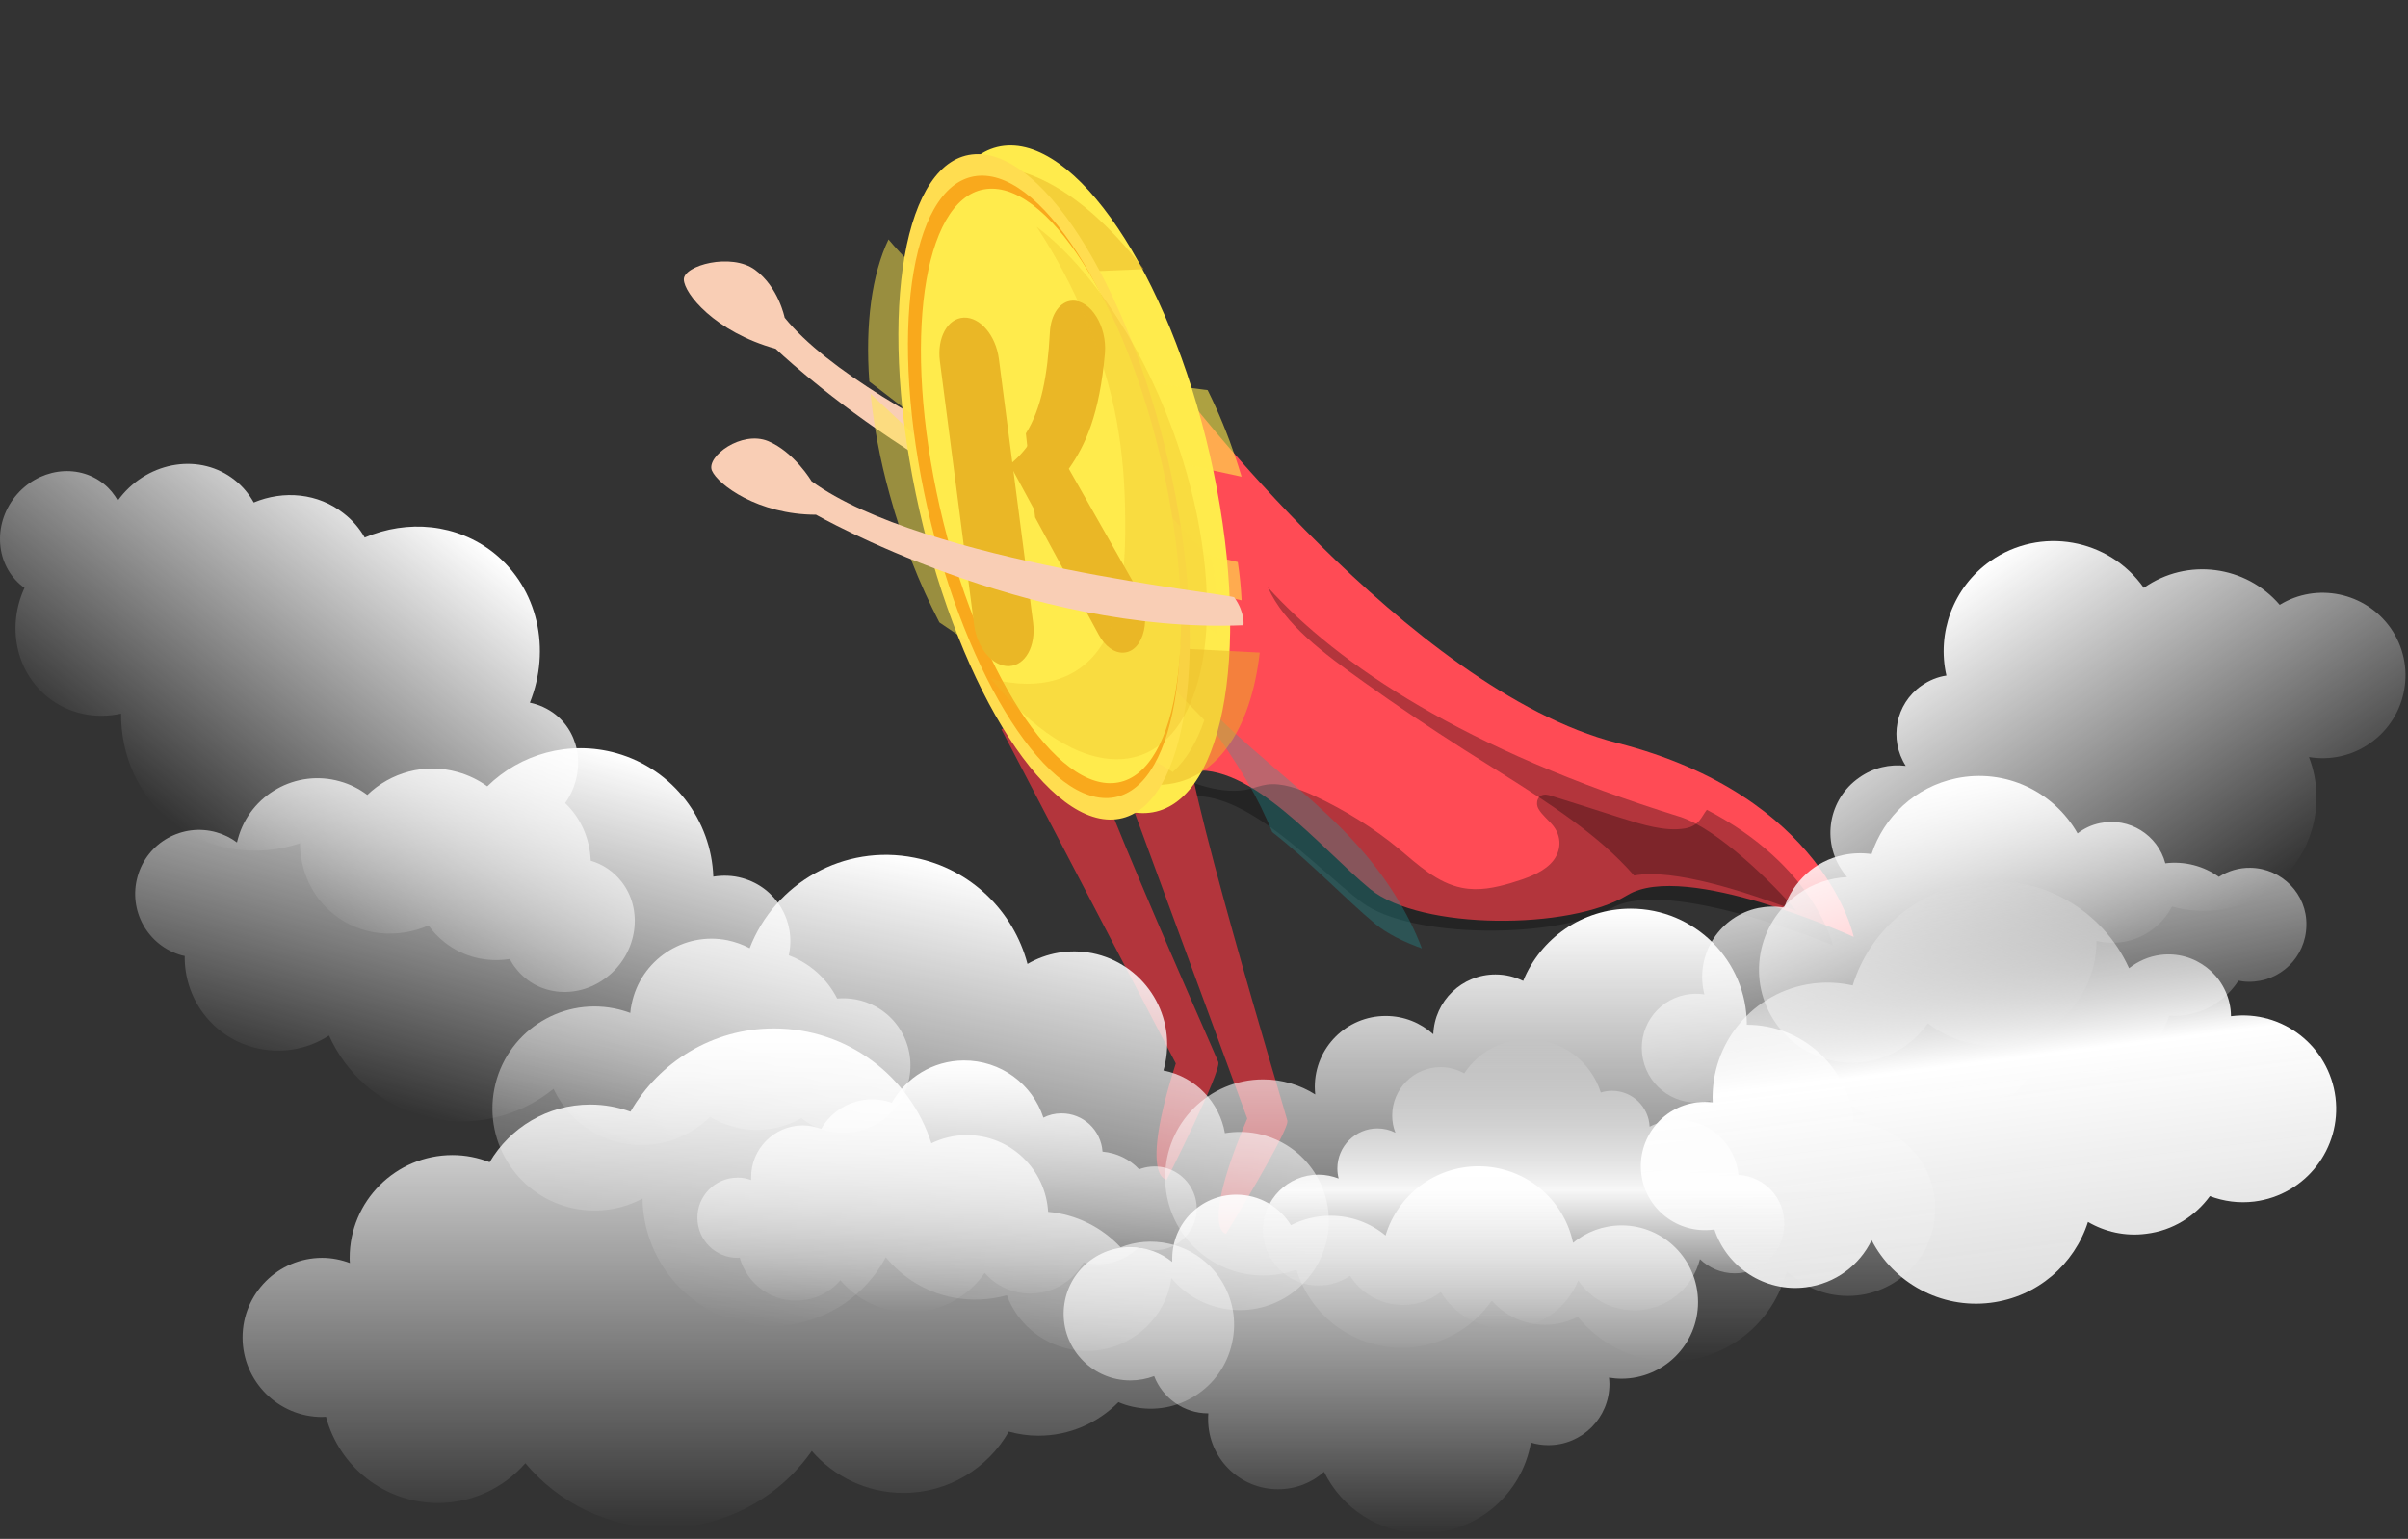 <svg width="327" height="209" viewBox="0 0 327 209" fill="none" xmlns="http://www.w3.org/2000/svg">
<rect x="0" y="0" width="327" height="209" fill="#333333" stroke="none"/>
<path d="M160.718 73.749C160.563 73.283 118.038 57.37 106.554 43.144C106.554 43.144 105.735 38.99 102.523 36.638C99.31 34.286 92.828 36.034 92.862 37.955C92.899 39.844 97.034 45.056 105.337 47.372C105.337 47.372 128.753 69.962 160.467 77.483C160.507 77.492 161.452 76.069 160.718 73.749Z" fill="#F9CEB5"/>
<path d="M160.084 52.487C160.084 52.487 191.325 93.701 219.589 100.901C247.852 108.101 251.729 127.246 251.729 127.246C251.729 127.246 228.803 116.813 220.995 121.573C213.186 126.334 192.942 126.345 186.087 120.764C179.276 115.16 169.785 103.349 161.502 104.754C153.223 106.127 142.276 88.41 142.276 88.41L160.084 52.487Z" fill="#FF4B55"/>
<path opacity="0.3" d="M158.032 104.534C161.649 106.432 166.039 108.011 169.652 107.168C170.45 106.979 171.179 106.683 172.01 106.563C174.088 106.264 176.437 107.135 178.529 108.102C182.711 110.065 186.593 112.485 190.018 115.323C192.548 117.436 195.159 119.905 198.512 120.573C200.867 121.045 203.092 120.533 205.122 119.947C207.155 119.33 209.239 118.632 210.536 117.325C211.873 116.027 212.279 113.964 210.972 112.221C210.333 111.399 209.395 110.694 208.922 109.848C208.45 109.002 208.83 107.857 209.925 107.92C210.167 107.944 210.446 108.007 210.681 108.091C213.873 109.092 217.024 110.083 220.212 111.113C223.01 111.993 226.121 112.976 228.831 112.512C230.793 112.156 231.067 110.864 231.784 109.98C246.492 117.623 248.904 128.39 248.904 128.39C248.904 128.39 226.552 119.046 218.945 123.295C211.338 127.543 191.607 127.536 184.922 122.542C178.28 117.528 169.022 106.963 160.95 108.213C152.881 109.432 142.201 93.589 142.201 93.589L142.416 93.145C147.1 97.439 152.144 101.445 158.032 104.534Z" fill="black"/>
<path opacity="0.3" d="M167.908 99.766C173.315 104.701 179.323 109.275 184.088 114.526C188.167 119.003 191.242 123.939 193.09 128.808C190.567 127.9 188.368 126.802 186.801 125.515C182.762 122.161 177.818 116.95 172.77 113.011C171.813 110.713 170.722 108.437 169.369 106.142C165.699 99.872 160.85 94.039 157.785 87.898C160.089 92.032 163.895 96.094 167.908 99.766Z" fill="#20A2A5"/>
<path opacity="0.3" d="M161.655 87.859C160.759 86.274 160.104 84.729 159.648 83.105C160.198 84.76 160.854 86.304 161.655 87.859Z" fill="black"/>
<path opacity="0.3" d="M221.906 118.91C220.69 117.513 219.304 116.15 217.828 114.846C212.268 110.01 205.455 106.043 198.913 101.873C194.274 98.91 189.727 95.861 185.315 92.71C179.642 88.656 174.414 84.789 172.182 79.777C181.677 90.266 198.954 101.885 228.079 110.913C233.219 112.506 240.996 120.185 243.948 123.722C237.178 121.144 227.281 117.902 221.906 118.91Z" fill="black"/>
<path d="M161.312 99.678C159.936 102.9 174.526 150.909 174.823 152.21C175.12 153.51 166.492 167.566 166.492 167.566C166.492 167.566 162.874 167.237 169.374 151.913L151.954 104.573L161.312 99.678Z" fill="#B3353C"/>
<path d="M145.27 93.386C144.189 96.676 164.982 142.986 165.442 144.236C165.901 145.486 158.444 160.215 158.444 160.215C158.444 160.215 154.611 160.211 159.672 144.431L135.995 99.071L145.27 93.386Z" fill="#B3353C"/>
<path d="M127.623 66.027C122.432 40.993 126.55 20.282 136.82 19.767C147.09 19.251 159.624 39.128 164.815 64.162C170.005 89.195 165.887 109.907 155.617 110.422C145.347 110.937 132.813 91.061 127.623 66.027Z" fill="#FFEB4C"/>
<path opacity="0.6" d="M158.509 74.074L168.091 76.332C168.371 78.16 168.53 79.89 168.609 81.533C164.764 80.674 161.299 79.907 161.299 79.907L158.509 74.074Z" fill="#FFEB4C"/>
<path opacity="0.6" d="M167.798 62.188C168.081 63.054 168.364 63.92 168.607 64.741L157.833 62.407L154.193 51.712L163.995 52.987C165.476 55.952 166.728 59.035 167.798 62.188Z" fill="#FFEB4C"/>
<path opacity="0.5" d="M155.328 36.553C147.5 36.855 137.944 37.291 137.944 37.291L151.973 87.664L171.069 88.632C169.849 99.274 165.041 106.35 157.444 106.597C153.145 106.765 148.496 104.702 143.98 100.979L130.232 44.13C130.232 44.13 129.923 32.617 129.975 23.64C131.25 23.093 132.637 22.762 134.132 22.684C141.004 22.481 148.68 27.858 155.328 36.553Z" fill="#EAB726"/>
<path d="M124.351 66.996C119.186 42.043 122.804 21.424 132.433 20.941C142.061 20.458 154.055 40.295 159.221 65.248C164.387 90.2 160.768 110.82 151.14 111.302C141.511 111.785 129.517 91.948 124.351 66.996Z" fill="#FFDD50"/>
<path opacity="0.5" d="M127.568 84.532C138.073 91.712 148.599 98.271 159.091 104.748C159.13 104.794 159.215 104.816 159.254 104.863C161.096 103.187 162.534 100.782 163.551 97.793C148.578 82.295 133.424 67.674 118.225 53.485C118.65 57.76 119.479 62.358 120.813 67.156C122.519 73.413 124.837 79.271 127.568 84.532ZM164.652 76.161C165.161 79.645 165.378 82.983 165.315 86.065C158.393 81.483 151.45 76.674 144.484 71.675C135.688 65.33 126.844 58.605 118.051 51.818C117.478 43.965 118.408 37.228 120.659 32.52L120.698 32.567C124.435 37.011 128.861 40.338 132.76 44.086C140.842 51.8 148.901 59.73 156.88 68.008C159.492 70.657 162.055 73.368 164.652 76.161Z" fill="#FFEB4C"/>
<path d="M125.501 66.938C120.67 43.6 124.044 24.316 133.038 23.865C142.032 23.415 153.239 41.968 158.071 65.305C162.902 88.643 159.527 107.927 150.534 108.378C141.54 108.829 130.333 90.275 125.501 66.938Z" fill="#F9A91C"/>
<path d="M127.165 66.774C122.55 44.482 125.773 26.061 134.363 25.631C142.953 25.2 153.658 42.922 158.273 65.215C162.888 87.507 159.665 105.927 151.075 106.358C142.485 106.788 131.78 89.066 127.165 66.774Z" fill="#FFEB4C"/>
<path d="M135.646 48.751L140.29 84.543C140.704 87.733 139.247 90.382 137.033 90.469C134.818 90.555 132.693 88.046 132.279 84.857L127.635 49.064C127.221 45.875 128.677 43.225 130.892 43.139C133.107 43.052 135.232 45.561 135.646 48.751Z" fill="#EAB726"/>
<path d="M141.442 71.053L137.479 63.737L137.374 62.881C138.498 61.933 139.409 60.853 140.171 59.64L141.442 71.053Z" fill="#EAB726"/>
<path d="M139.309 58.873C141.439 55.461 142.249 50.984 142.572 45.128C142.704 42.661 143.955 40.907 145.624 40.835C148.133 40.728 150.363 44.354 150.046 48.01C149.308 56.285 147.426 60.427 145.143 63.666L154.503 80.154C156.494 83.671 155.387 88.52 152.548 88.642C151.313 88.695 150.05 87.768 149.213 86.223L140.565 70.265L139.309 58.873Z" fill="#EAB726"/>
<path opacity="0.3" d="M137.208 92.706C142.966 93.496 148.272 91.492 150.834 85.256C152.431 81.39 152.865 76.092 152.801 70.596C152.784 66.413 152.511 61.978 151.687 57.408C150.838 52.64 149.295 47.741 147.35 43.09C145.547 38.856 143.394 34.806 141.01 31.158C140.93 31.024 140.846 30.927 140.767 30.793C148.956 36.965 156.925 49.523 161.13 64.192C167.136 85.279 163.08 102.688 152.055 103.107C146.471 103.318 140.144 99.094 134.491 92.121C135.355 92.408 136.277 92.595 137.208 92.706Z" fill="#EAB726"/>
<path d="M167.613 81.129C167.335 80.71 125.404 76.479 110.205 65.353C110.205 65.353 107.873 61.404 104.3 59.906C100.691 58.438 95.911 61.988 96.668 63.894C97.463 65.802 102.944 69.898 110.812 69.904C110.812 69.904 139.248 86.14 168.857 84.915C168.861 84.949 169.123 83.265 167.613 81.129Z" fill="#F9CEB5"/>
<path d="M251.729 152.379C251.028 144.991 244.808 139.179 237.215 139.179C237.215 130.477 230.148 123.409 221.446 123.409C214.846 123.409 209.18 127.469 206.844 133.222C205.705 132.667 204.449 132.346 203.077 132.346C198.521 132.346 194.812 135.938 194.637 140.464C192.914 138.916 190.665 137.982 188.183 137.982C182.839 137.982 178.546 142.304 178.546 147.619C178.546 147.969 178.575 148.291 178.604 148.641C176.56 147.356 174.136 146.597 171.537 146.597C164.178 146.597 158.221 152.554 158.221 159.913C158.221 167.273 164.178 173.23 171.537 173.23C173.114 173.23 174.633 172.938 176.064 172.442C177.904 178.574 183.627 183.042 190.344 183.042C195.426 183.042 199.894 180.502 202.58 176.647C204.362 178.662 206.932 179.918 209.823 179.918C211.429 179.918 212.918 179.538 214.262 178.837C217.24 182.517 221.796 184.882 226.877 184.882C234.47 184.882 240.866 179.655 242.618 172.588C244.75 174.69 247.699 176.004 250.941 176.004C257.482 176.004 262.797 170.689 262.797 164.148C262.826 157.928 257.92 152.788 251.729 152.379Z" fill="url(#paint0_linear_11320_3729)"/>
<path d="M309.582 82.145C304.997 76.801 297.024 75.691 291.125 79.838C286.365 73.092 277.049 71.457 270.304 76.188C265.193 79.78 263.003 86 264.317 91.753C263.12 91.928 261.981 92.396 260.929 93.126C257.396 95.608 256.49 100.426 258.798 104.018C256.636 103.756 254.388 104.252 252.46 105.625C248.314 108.516 247.321 114.24 250.241 118.357C250.416 118.62 250.621 118.883 250.825 119.117C248.547 119.233 246.24 119.963 244.225 121.394C238.531 125.395 237.158 133.28 241.159 138.975C245.16 144.669 253.044 146.042 258.739 142.041C259.966 141.165 260.988 140.143 261.805 138.975C266.595 142.713 273.428 143.092 278.685 139.413C282.627 136.638 284.701 132.258 284.701 127.79C287.154 128.374 289.87 127.965 292.089 126.388C293.345 125.512 294.279 124.402 294.951 123.117C299.273 124.344 304.092 123.701 308.034 120.927C313.933 116.78 316.036 109.246 313.553 102.821C316.357 103.288 319.365 102.704 321.876 100.923C326.958 97.36 328.184 90.351 324.621 85.27C321.175 80.422 314.576 79.079 309.582 82.145Z" fill="url(#paint1_linear_11320_3729)"/>
<path d="M170.72 153.956C169.231 153.664 167.742 153.664 166.34 153.898C165.61 149.751 162.427 146.276 158.046 145.399C158.017 145.399 158.017 145.399 157.988 145.399C158.075 145.049 158.192 144.699 158.251 144.319C159.623 137.485 155.155 130.827 148.322 129.455C145.197 128.841 142.101 129.425 139.531 130.915C137.662 123.818 131.88 118.007 124.2 116.488C114.592 114.561 105.218 119.934 101.801 128.783C100.866 128.286 99.874 127.936 98.793 127.702C92.806 126.505 86.966 130.389 85.768 136.405C85.681 136.785 85.622 137.164 85.593 137.573C84.892 137.31 84.162 137.106 83.432 136.96C75.927 135.47 68.626 140.347 67.137 147.853C65.647 155.358 70.524 162.659 78.03 164.148C81.3 164.79 84.542 164.235 87.258 162.775C87.345 170.894 93.098 178.107 101.363 179.742C109.16 181.29 116.753 177.435 120.287 170.748C122.506 173.464 125.66 175.479 129.369 176.209C131.909 176.705 134.421 176.559 136.728 175.917C138.1 179.567 141.254 182.429 145.343 183.247C151.622 184.502 157.754 180.414 158.981 174.135C159.01 173.96 159.039 173.756 159.068 173.58C160.762 175.625 163.186 177.143 165.989 177.698C172.531 179.012 178.897 174.749 180.211 168.207C181.526 161.636 177.291 155.27 170.72 153.956Z" fill="url(#paint2_linear_11320_3729)"/>
<path d="M220.22 166.426C217.708 166.426 215.43 167.302 213.62 168.791C212.364 162.834 207.078 158.395 200.77 158.395C194.813 158.395 189.79 162.366 188.155 167.798C186.11 166.104 183.511 165.112 180.679 165.112C178.751 165.112 176.911 165.579 175.305 166.396C173.787 163.914 171.042 162.25 167.888 162.25C163.069 162.25 159.185 166.134 159.185 170.952C159.185 171.098 159.185 171.244 159.185 171.39C157.637 170.134 155.652 169.375 153.49 169.375C148.497 169.375 144.438 173.434 144.438 178.428C144.438 183.422 148.497 187.481 153.49 187.481C154.629 187.481 155.71 187.277 156.732 186.897C157.871 189.847 160.733 191.949 164.062 191.949H164.091C164.062 192.212 164.062 192.504 164.062 192.767C164.062 197.994 168.296 202.258 173.553 202.258C175.948 202.258 178.138 201.382 179.803 199.892C182.226 204.857 187.308 208.245 193.207 208.245C200.566 208.245 206.669 202.93 207.896 195.921C208.655 196.154 209.444 196.271 210.261 196.271C214.846 196.271 218.555 192.562 218.555 187.978C218.555 187.686 218.526 187.394 218.497 187.101C219.052 187.189 219.606 187.247 220.19 187.247C225.914 187.247 230.587 182.604 230.587 176.851C230.587 171.098 225.943 166.426 220.22 166.426Z" fill="url(#paint3_linear_11320_3729)"/>
<path d="M158.717 168.908C156.469 168.411 154.191 168.616 152.176 169.404C149.664 166.718 146.218 164.936 142.334 164.586C141.984 158.774 137.195 154.16 131.296 154.16C129.573 154.16 127.937 154.569 126.477 155.27C123.586 146.217 115.117 139.676 105.1 139.676C96.778 139.676 89.506 144.231 85.622 150.977C83.928 150.364 82.088 150.013 80.161 150.013C74.32 150.013 69.239 153.167 66.494 157.84C64.917 157.227 63.223 156.876 61.442 156.876C53.732 156.876 47.483 163.126 47.483 170.835C47.483 171.069 47.483 171.303 47.512 171.536C46.344 171.098 45.059 170.835 43.745 170.835C37.787 170.835 32.94 175.683 32.94 181.64C32.94 187.598 37.787 192.446 43.745 192.446C43.92 192.446 44.095 192.416 44.27 192.416C46.052 199.162 52.184 204.127 59.485 204.127C64.216 204.127 68.451 202.024 71.342 198.724C75.839 204.098 82.614 207.514 90.148 207.514C98.442 207.514 105.801 203.397 110.24 197.06C113.248 200.535 117.716 202.754 122.681 202.754C128.813 202.754 134.158 199.396 136.99 194.431C138.275 194.782 139.619 194.986 141.02 194.986C145.284 194.986 149.11 193.234 151.884 190.431C152.497 190.693 153.11 190.898 153.782 191.044C159.886 192.416 165.96 188.562 167.303 182.429C168.705 176.325 164.85 170.251 158.717 168.908Z" fill="url(#paint4_linear_11320_3729)"/>
<path d="M84.395 119.73C83.286 118.328 81.826 117.364 80.219 116.897C80.103 113.977 78.934 111.144 76.744 109.071C79.519 105.157 78.993 99.872 75.43 97.039C74.379 96.221 73.211 95.696 71.955 95.433C74.846 88.22 73.094 79.926 67.078 75.107C62.055 71.107 55.338 70.522 49.527 73.005C48.826 71.778 47.892 70.669 46.724 69.763C43.219 66.96 38.517 66.551 34.458 68.245C33.816 67.106 32.969 66.055 31.888 65.208C27.274 61.528 20.324 62.55 16.352 67.515C16.235 67.661 16.119 67.807 16.002 67.982C15.505 67.135 14.892 66.347 14.074 65.704C10.482 62.842 5.109 63.631 2.043 67.456C-1.024 71.311 -0.586 76.743 3.006 79.605C3.123 79.692 3.24 79.751 3.328 79.838C0.933 85.037 2.101 91.169 6.511 94.703C9.373 96.981 12.994 97.681 16.44 96.922C16.411 102.529 18.718 107.99 23.273 111.611C28.267 115.612 34.838 116.488 40.737 114.532C40.766 118.211 42.314 121.774 45.322 124.169C49.001 127.118 53.966 127.527 58.2 125.687C58.784 126.534 59.514 127.293 60.361 127.965C62.931 130.009 66.144 130.739 69.239 130.243C69.473 130.71 69.736 131.148 70.086 131.557C73.065 135.383 78.701 135.792 82.643 132.521C86.586 129.279 87.374 123.526 84.395 119.73Z" fill="url(#paint5_linear_11320_3729)"/>
<path d="M305.61 117.861C304.033 117.832 302.543 118.299 301.317 119.087C299.272 117.627 296.703 116.926 294.045 117.248C293.023 113.393 289.139 110.969 285.197 111.787C284.028 112.02 283.006 112.517 282.13 113.188C278.918 107.523 272.347 104.311 265.63 105.712C260.053 106.881 255.818 110.94 254.154 115.992C252.927 115.817 251.642 115.846 250.357 116.109C246.444 116.926 243.494 119.73 242.297 123.264C241.158 123.059 239.961 123.088 238.764 123.322C233.595 124.402 230.295 129.455 231.346 134.594C231.375 134.74 231.404 134.916 231.463 135.062C230.616 134.916 229.74 134.945 228.834 135.12C224.834 135.938 222.264 139.851 223.111 143.852C223.958 147.853 227.842 150.422 231.842 149.576C231.959 149.546 232.076 149.517 232.193 149.488C234.325 153.752 239.143 156.234 244.02 155.212C247.203 154.54 249.744 152.554 251.204 149.955C254.971 152.934 259.965 154.277 265.046 153.226C270.624 152.058 274.946 148.291 277.049 143.443C279.56 145.37 282.831 146.217 286.16 145.516C290.278 144.669 293.373 141.661 294.571 137.953C295.476 138.011 296.411 137.953 297.345 137.748C300.207 137.164 302.514 135.441 303.974 133.193C304.412 133.28 304.879 133.339 305.347 133.339C309.64 133.397 313.144 129.98 313.202 125.687C313.319 121.453 309.873 117.919 305.61 117.861Z" fill="url(#paint6_linear_11320_3729)"/>
<path d="M118.856 136.668C117.22 135.792 115.41 135.47 113.687 135.616C112.344 132.988 110.066 130.856 107.116 129.747C108.138 125.162 105.422 120.548 100.837 119.263C99.494 118.883 98.151 118.854 96.866 119.058C96.603 111.436 91.463 104.486 83.725 102.296C77.271 100.485 70.641 102.412 66.173 106.793C65.005 105.946 63.633 105.274 62.172 104.866C57.675 103.581 53.032 104.924 49.878 107.961C48.797 107.143 47.542 106.501 46.169 106.121C40.212 104.427 33.992 107.903 32.327 113.86C32.269 114.035 32.239 114.211 32.181 114.415C31.363 113.802 30.429 113.334 29.407 113.042C24.793 111.728 19.974 114.415 18.689 119.029C17.375 123.643 20.062 128.462 24.676 129.747C24.822 129.776 24.939 129.805 25.084 129.834C24.997 135.441 28.647 140.639 34.313 142.216C37.992 143.238 41.73 142.567 44.68 140.639C46.987 145.779 51.484 149.897 57.325 151.561C63.749 153.372 70.349 151.795 75.168 147.882C76.745 151.24 79.694 153.927 83.549 155.007C88.28 156.351 93.157 154.92 96.428 151.678C97.333 152.233 98.355 152.671 99.436 152.992C102.736 153.927 106.094 153.401 108.839 151.853C109.248 152.175 109.686 152.496 110.183 152.759C114.621 155.153 120.141 153.489 122.535 149.05C124.93 144.611 123.295 139.062 118.856 136.668Z" fill="url(#paint7_linear_11320_3729)"/>
<path d="M157.987 158.541C156.848 158.307 155.709 158.424 154.687 158.804C153.431 157.46 151.679 156.584 149.722 156.409C149.518 153.489 147.094 151.182 144.115 151.211C143.239 151.211 142.421 151.415 141.691 151.795C140.202 147.239 135.909 143.998 130.857 144.027C126.652 144.056 123.001 146.392 121.103 149.78C120.256 149.459 119.322 149.313 118.358 149.313C115.438 149.342 112.868 150.948 111.524 153.313C110.736 153.021 109.86 152.846 108.984 152.846C105.1 152.875 101.975 156.059 102.004 159.913C102.004 160.03 102.004 160.147 102.004 160.264C101.42 160.059 100.778 159.913 100.106 159.943C97.098 159.972 94.674 162.425 94.703 165.433C94.733 168.441 97.186 170.865 100.194 170.835C100.281 170.835 100.369 170.835 100.456 170.806C101.391 174.194 104.486 176.676 108.166 176.647C110.561 176.618 112.693 175.566 114.123 173.872C116.401 176.559 119.818 178.253 123.644 178.224C127.82 178.194 131.499 176.092 133.719 172.88C135.237 174.632 137.486 175.712 139.997 175.683C143.093 175.654 145.75 173.96 147.152 171.449C147.795 171.624 148.496 171.711 149.196 171.711C151.328 171.682 153.256 170.806 154.657 169.375C154.979 169.492 155.271 169.609 155.621 169.667C158.717 170.339 161.725 168.353 162.396 165.287C163.039 162.25 161.053 159.212 157.987 158.541Z" fill="url(#paint8_linear_11320_3729)"/>
<path d="M303.019 138.009C302.99 138.009 302.99 138.009 302.961 138.009C302.961 137.688 302.932 137.396 302.902 137.074C302.318 132.402 298.055 129.102 293.411 129.686C291.776 129.891 290.316 130.562 289.119 131.497C285.585 123.67 277.262 118.677 268.297 119.815C260.207 120.838 253.841 126.532 251.592 133.833C249.87 133.453 248.059 133.336 246.219 133.57C238.101 134.592 232.231 141.689 232.581 149.719C231.88 149.632 231.18 149.632 230.449 149.719C225.689 150.304 222.302 154.655 222.886 159.444C223.47 164.204 227.821 167.592 232.61 167.008C232.669 167.008 232.756 166.979 232.815 166.979C234.509 172.118 239.648 175.535 245.226 174.834C249.256 174.338 252.527 171.826 254.162 168.439C257.141 174.192 263.507 177.784 270.312 176.937C276.678 176.148 281.701 171.709 283.541 165.956C285.848 167.3 288.593 167.942 291.455 167.563C295.076 167.125 298.113 165.168 300.099 162.452C301.968 163.153 304.012 163.445 306.144 163.182C313.094 162.306 318 155.969 317.154 149.048C316.278 142.068 309.94 137.133 303.019 138.009Z" fill="url(#paint9_linear_11320_3729)"/>
<path d="M236.076 159.563C235.667 155.358 232.163 152.087 227.841 152.087C226.468 152.087 225.154 152.437 224.015 153.021C223.898 150.306 221.65 148.144 218.905 148.144C218.379 148.144 217.853 148.232 217.386 148.378C216.043 144.173 212.129 141.136 207.486 141.136C203.865 141.136 200.682 142.976 198.842 145.779C197.907 145.253 196.798 144.932 195.63 144.932C192.008 144.932 189.059 147.882 189.059 151.503C189.059 152.321 189.205 153.109 189.497 153.839C188.767 153.459 187.92 153.255 187.044 153.255C184.065 153.255 181.612 155.679 181.612 158.687C181.612 159.154 181.671 159.621 181.787 160.059C180.94 159.738 180.006 159.534 179.042 159.534C174.866 159.534 171.508 162.921 171.508 167.068C171.508 171.215 174.895 174.603 179.042 174.603C180.648 174.603 182.109 174.106 183.335 173.259C184.824 175.654 187.482 177.231 190.519 177.231C192.446 177.231 194.228 176.588 195.659 175.479C197.499 178.487 200.828 180.472 204.595 180.472C209.005 180.472 212.772 177.757 214.32 173.902C215.984 176.355 218.759 177.961 221.942 177.961C226.264 177.961 229.856 174.982 230.849 171.011C232.075 172.208 233.74 172.938 235.58 172.938C239.288 172.938 242.296 169.93 242.296 166.221C242.355 162.688 239.58 159.767 236.076 159.563Z" fill="url(#paint10_linear_11320_3729)"/>
<defs>
<linearGradient id="paint0_linear_11320_3729" x1="210.52" y1="184.924" x2="210.52" y2="123.417" gradientUnits="userSpaceOnUse">
<stop stop-color="white" stop-opacity="0"/>
<stop offset="0.938" stop-color="white" stop-opacity="0.938"/>
<stop offset="1" stop-color="white"/>
</linearGradient>
<linearGradient id="paint1_linear_11320_3729" x1="295.328" y1="129.861" x2="261.81" y2="82.144" gradientUnits="userSpaceOnUse">
<stop stop-color="white" stop-opacity="0"/>
<stop offset="0.938" stop-color="white" stop-opacity="0.938"/>
<stop offset="1" stop-color="white"/>
</linearGradient>
<linearGradient id="paint2_linear_11320_3729" x1="118.651" y1="183.16" x2="131.643" y2="117.953" gradientUnits="userSpaceOnUse">
<stop stop-color="white" stop-opacity="0"/>
<stop offset="0.938" stop-color="white" stop-opacity="0.938"/>
<stop offset="1" stop-color="white"/>
</linearGradient>
<linearGradient id="paint3_linear_11320_3729" x1="187.521" y1="208.224" x2="187.521" y2="158.379" gradientUnits="userSpaceOnUse">
<stop stop-color="white" stop-opacity="0"/>
<stop offset="0.938" stop-color="white" stop-opacity="0.938"/>
<stop offset="1" stop-color="white"/>
</linearGradient>
<linearGradient id="paint4_linear_11320_3729" x1="100.286" y1="207.503" x2="100.286" y2="139.658" gradientUnits="userSpaceOnUse">
<stop stop-color="white" stop-opacity="0"/>
<stop offset="0.938" stop-color="white" stop-opacity="0.938"/>
<stop offset="1" stop-color="white"/>
</linearGradient>
<linearGradient id="paint5_linear_11320_3729" x1="29.347" y1="116.477" x2="64.158" y2="72.815" gradientUnits="userSpaceOnUse">
<stop stop-color="white" stop-opacity="0"/>
<stop offset="0.938" stop-color="white" stop-opacity="0.938"/>
<stop offset="1" stop-color="white"/>
</linearGradient>
<linearGradient id="paint6_linear_11320_3729" x1="271.815" y1="151.864" x2="262.377" y2="106.411" gradientUnits="userSpaceOnUse">
<stop stop-color="white" stop-opacity="0"/>
<stop offset="0.938" stop-color="white" stop-opacity="0.938"/>
<stop offset="1" stop-color="white"/>
</linearGradient>
<linearGradient id="paint7_linear_11320_3729" x1="65.161" y1="153.768" x2="80.003" y2="101.242" gradientUnits="userSpaceOnUse">
<stop stop-color="white" stop-opacity="0"/>
<stop offset="0.938" stop-color="white" stop-opacity="0.938"/>
<stop offset="1" stop-color="white"/>
</linearGradient>
<linearGradient id="paint8_linear_11320_3729" x1="128.702" y1="178.206" x2="128.439" y2="144.043" gradientUnits="userSpaceOnUse">
<stop stop-color="white" stop-opacity="0"/>
<stop offset="0.938" stop-color="white" stop-opacity="0.938"/>
<stop offset="1" stop-color="white"/>
</linearGradient>
<linearGradient id="paint9_linear_11320_3729" x1="272.818" y1="176.589" x2="265.763" y2="120.131" gradientUnits="userSpaceOnUse">
<stop stop-color="#E9E9E9" stop-opacity="0.938"/>
<stop offset="0.573" stop-color="white"/>
<stop offset="1" stop-color="white" stop-opacity="0"/>
</linearGradient>
<linearGradient id="paint10_linear_11320_3729" x1="206.948" y1="180.516" x2="206.948" y2="141.141" gradientUnits="userSpaceOnUse">
<stop stop-color="#D5D5D5" stop-opacity="0"/>
<stop offset="0.479" stop-color="white" stop-opacity="0.938"/>
<stop offset="1" stop-color="white" stop-opacity="0"/>
</linearGradient>
</defs>
</svg>
